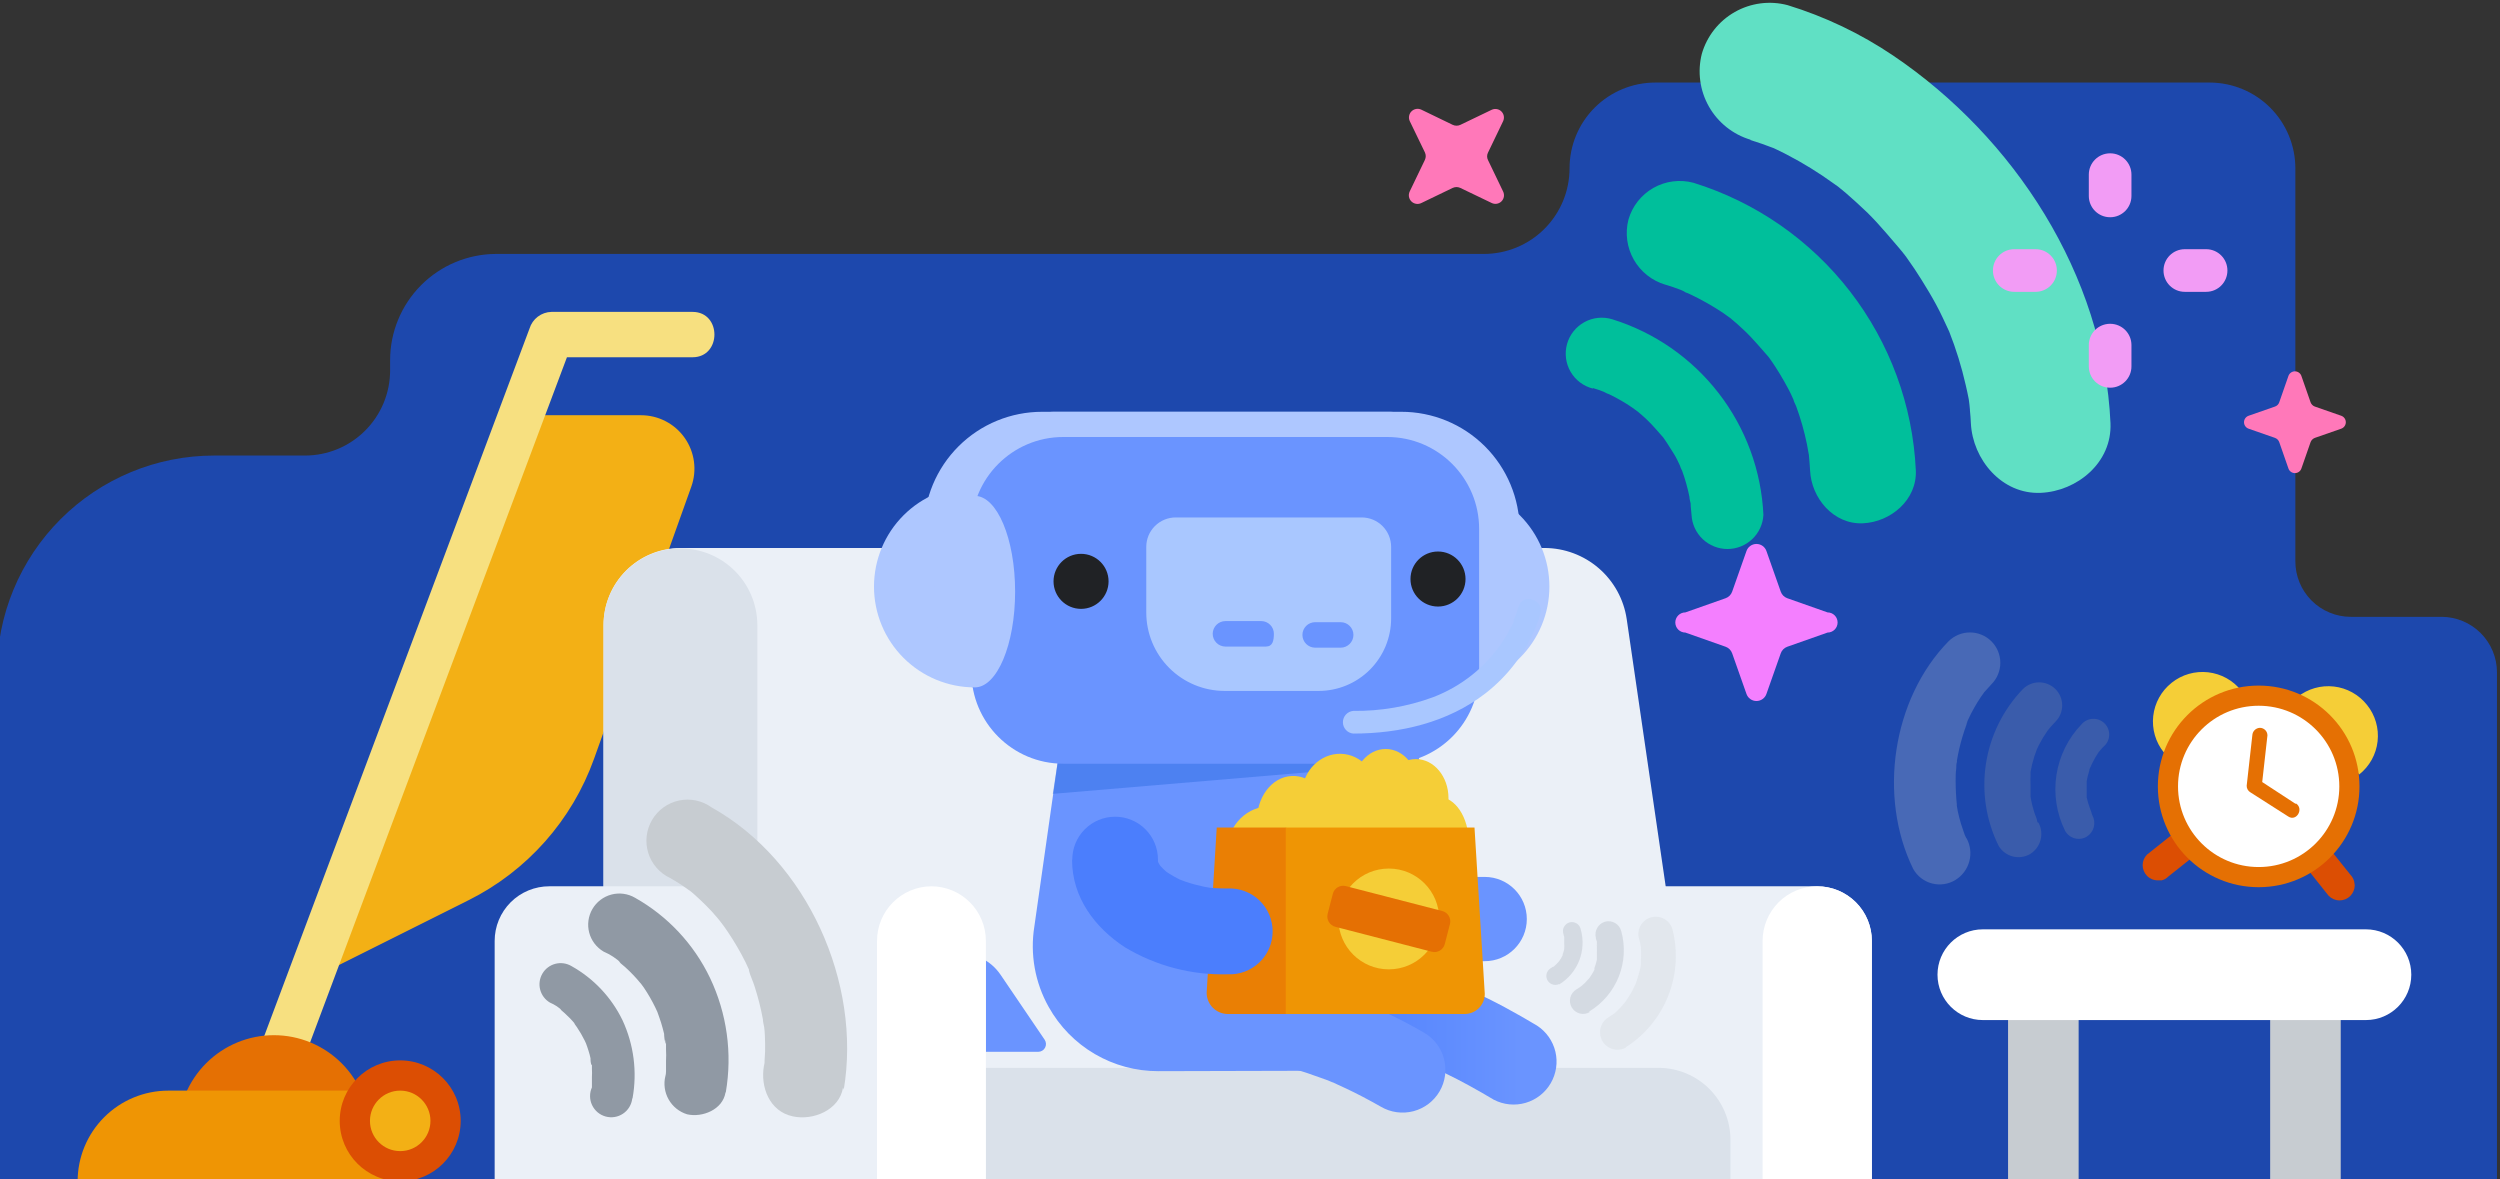 <svg width="248" height="117" fill="none" xmlns="http://www.w3.org/2000/svg">
  <rect width="100%" height="100%" fill="#333333" stroke="none"/>
  <g>
    <path d="M233.2 61.19c-1.459 0-2.858-.58-3.889-1.611-1.032-1.032-1.611-2.43-1.611-3.889v-39c-.003-2.253-.899-4.414-2.493-6.008-1.593-1.593-3.753-2.49-6.007-2.493h-55c-2.254 0-4.416.896-6.01 2.49-1.594 1.594-2.49 3.756-2.49 6.01 0 1.116-.22 2.221-.647 3.253-.427 1.031-1.053 1.968-1.843 2.758-.789.789-1.726 1.415-2.757 1.843-1.031.427-2.137.647-3.253.647h-98c-2.79.011-5.462 1.127-7.431 3.105-1.968 1.978-3.072 4.655-3.069 7.445v1c0 1.111-.219 2.21-.644 3.236-.425 1.026-1.049 1.958-1.834 2.743-.786.785-1.718 1.407-2.745 1.831-1.026.424-2.126.642-3.237.64h-9c-2.829 0-5.631.557-8.245 1.641s-4.989 2.671-6.989 4.672c-2 2.001-3.587 4.377-4.669 6.991C.255 61.108-.301 63.91-.3 66.74v50.45H247.7v-50.5c-.003-1.458-.583-2.855-1.614-3.886-1.031-1.031-2.428-1.611-3.886-1.614h-9z" fill="#1D48AD"/>
    <path d="M61.7 31.19c0 .53-.211 1.039-.586 1.414s-.884.586-1.414.586c-.53 0-1.039-.211-1.414-.586S57.7 31.72 57.7 31.19" fill="#DC4E03"/>
    <path d="M46.5 89.29l-13.8 6.9 19.71-55h11.17c.85-.001 1.687.202 2.442.592.755.39 1.405.956 1.895 1.651.49.694.806 1.496.922 2.338.115.842.027 1.699-.259 2.5l-9.65 27c-2.184 6.099-6.636 11.121-12.43 14.02z" fill="#F3B015"/>
    <path d="M29.87 105.79L39 81.41l14.55-38.8 3.31-8.82-2.16 1.65h14c2.89 0 2.9-4.5 0-4.5h-14c-.489.012-.962.178-1.351.474-.39.296-.676.708-.819 1.175L43.38 57 28.83 95.78l-3.3 8.81c-.157.575-.08 1.19.214 1.708.294.519.781.901 1.356 1.062.575.146 1.184.064 1.701-.228.516-.293.899-.774 1.069-1.342z" fill="#F7E080"/>
    <path d="M36.67 112.19c0-2.52-1.001-4.936-2.783-6.718-1.782-1.781-4.198-2.782-6.718-2.782-2.52 0-4.936 1.001-6.718 2.782-1.782 1.782-2.783 4.198-2.783 6.718h19z" fill="#E57003"/>
    <path d="M16.7 108.19h23v9h-32c0-2.387.948-4.676 2.636-6.364 1.688-1.688 3.977-2.636 6.364-2.636z" fill="#EF9504"/>
    <path d="M39.7 117.19c3.314 0 6-2.686 6-6s-2.686-6-6-6-6 2.686-6 6 2.686 6 6 6z" fill="#DC4E03"/>
    <path d="M39.7 114.19c1.657 0 3-1.343 3-3s-1.343-3-3-3-3 1.343-3 3 1.343 3 3 3z" fill="#F3B015"/>
    <path d="M206.2 99.19h-7v18h7v-18zM232.2 99.19h-7v18h7v-18z" fill="#C7CCD1"/>
    <path d="M234.7 92.19h-38c-2.485 0-4.5 2.015-4.5 4.5s2.015 4.5 4.5 4.5h38c2.485 0 4.5-2.015 4.5-4.5s-2.015-4.5-4.5-4.5z" fill="white"/>
    <path d="M215.43 67.73c-.507.401-.929.899-1.243 1.464-.314.565-.513 1.187-.585 1.829-.073.642-.017 1.292.162 1.913.18.621.481 1.2.886 1.704l7.68-6.13c-.402-.504-.899-.924-1.463-1.237-.565-.312-1.185-.51-1.825-.583-.641-.072-1.29-.018-1.91.16-.619.178-1.198.477-1.702.879zM234.81 69.93c.404.503.705 1.081.885 1.702.18.62.235 1.27.162 1.911-.072.641-.271 1.262-.585 1.827-.313.564-.735 1.061-1.242 1.461l-6.12-7.69c.504-.403 1.083-.702 1.703-.88.621-.178 1.27-.232 1.911-.159.641.073 1.262.273 1.825.587.564.314 1.061.736 1.461 1.242z" fill="#F5CE37"/>
    <path d="M216.47 82l-3.05 2.43-.43.34c-.281.281-.44.662-.44 1.06.005.397.162.777.44 1.06.138.141.303.252.485.328s.378.114.575.112h.4c.252-.066.481-.201.66-.39l3.06-2.43.43-.34c.145-.156.256-.341.325-.542.069-.202.095-.416.075-.628-.008-.371-.15-.726-.4-1-.14-.141-.307-.252-.491-.327-.184-.075-.38-.114-.579-.113h-.39c-.254.068-.486.202-.67.39V82zM228.25 85.4l2.43 3.06.34.42c.283.281.666.44 1.065.44.399 0 .782-.158 1.065-.44.278-.283.435-.663.44-1.06l-.06-.4c-.071-.248-.201-.474-.38-.66l-2.44-3.05-.34-.43c-.21-.209-.477-.352-.768-.41-.291-.058-.592-.028-.866.085-.274.114-.508.305-.673.552-.165.246-.253.536-.253.833l.05.4c.074.248.208.475.39.66z" fill="#DC4E03"/>
    <path d="M224.06 87.01c4.971 0 9-4.029 9-9s-4.029-9-9-9-9 4.029-9 9 4.029 9 9 9z" fill="white" stroke="#E57003" stroke-width="2" stroke-miterlimit="10"/>
    <path d="M227.72 79.74L224 77.31l.37.64.56-5c0-.199-.079-.39-.22-.53-.14-.141-.331-.22-.53-.22-.197.007-.383.089-.522.228s-.221.326-.228.522l-.56 5c-.002.131.032.261.097.375.065.114.159.209.273.275L227 81c.81.53 1.57-.77.76-1.3l-.04.04z" fill="#E57003"/>
    <path d="M131.18 87.92h49.09c1.437 0 2.816.571 3.833 1.587 1.016 1.016 1.587 2.395 1.587 3.833v23.85h-59.93V93.34c0-1.438.571-2.816 1.587-3.833 1.017-1.016 2.396-1.587 3.833-1.587z" fill="#EBF0F7"/>
    <path d="M59.87 107.42h108.21l-6.71-46c-.288-1.96-1.27-3.751-2.768-5.046-1.498-1.296-3.411-2.01-5.392-2.014H67.5c-2.025.003-3.965.809-5.396 2.241C60.673 58.034 59.87 59.975 59.87 62v45.42z" fill="#EBF0F7"/>
    <path d="M67.5 54.4c2.018 0 3.955.8 5.385 2.224C74.315 58.049 75.122 59.982 75.13 62v45.39H59.87V62c.008-2.018.815-3.951 2.245-5.376C63.545 55.2 65.482 54.4 67.5 54.4z" fill="#DAE1EA"/>
    <path d="M180.27 87.92c1.437 0 2.816.571 3.833 1.587 1.016 1.016 1.587 2.395 1.587 3.833v23.85h-10.84V93.34c0-1.438.571-2.816 1.587-3.833 1.017-1.016 2.396-1.587 3.833-1.587z" fill="white"/>
    <path d="M70 105.93h94.52c1.894 0 3.71.752 5.049 2.091 1.339 1.339 2.091 3.155 2.091 5.049v4.12H70v-11.26z" fill="#DAE1EA"/>
    <path d="M112.7 43.65h24.43c1.107-.003 2.204.213 3.228.634 1.023.421 1.954 1.04 2.739 1.821.784.781 1.408 1.709 1.834 2.731.426 1.022.646 2.118.649 3.224v.49h5.17c-.008-3.109-1.25-6.088-3.453-8.282-2.204-2.194-5.188-3.423-8.297-3.418h-34.48c-.369-.001-.735.07-1.076.21-.342.14-.652.346-.914.606s-.47.569-.612.909c-.143.34-.217.706-.218 1.075h11z" fill="#AEC7FF"/>
    <path d="M143.7 48.19c2.652 0 5.196 1.054 7.071 2.929 1.875 1.875 2.929 4.419 2.929 7.071 0 2.652-1.054 5.196-2.929 7.071-1.875 1.875-4.419 2.929-7.071 2.929v-20zM129.7 43.65h-24.43c-1.108-.004-2.206.21-3.231.631-1.025.421-1.957 1.039-2.742 1.82-.786.781-1.41 1.709-1.837 2.732-.427 1.022-.648 2.119-.65 3.227v.49h-5.17c.008-3.109 1.25-6.088 3.453-8.282s5.188-3.423 8.297-3.418h34.48c.745 0 1.461.294 1.991.818.529.524.831 1.236.839 1.982h-11z" fill="#AEC7FF"/>
    <path d="M96.7 48.19c-2.652 0-5.196 1.054-7.071 2.929C87.754 52.994 86.7 55.538 86.7 58.19c0 2.652 1.054 5.196 2.929 7.071C91.504 67.136 94.048 68.19 96.7 68.19v-20z" fill="#AEC7FF"/>
    <path d="M140.39 73.71L105 75.09l-2.39 16.8c-.443 2.751.057 5.57 1.42 8 1.079 1.935 2.656 3.546 4.567 4.666 1.912 1.12 4.088 1.708 6.303 1.704l19.26-.05c2.316-.004 4.574-.729 6.459-2.075 1.885-1.346 3.305-3.246 4.061-5.435.777-2.264.805-4.718.08-7l-4.37-17.99zM99.26 96.7l4.37 6.44c.078.116.123.251.13.391.007.139-.024.278-.089.401-.066.124-.164.227-.284.299-.12.071-.257.109-.397.109h-7.78c-.795.001-1.578-.191-2.281-.561-.704-.369-1.306-.905-1.757-1.559-.45-.655-.734-1.41-.827-2.199-.093-.79.008-1.59.294-2.331.32-.836.863-1.568 1.569-2.117.707-.549 1.551-.893 2.44-.995.889-.102 1.789.042 2.602.416.813.374 1.508.964 2.009 1.706z" fill="#6A94FF"/>
    <path d="M147.28 86.99h-3.97c-2.309 0-4.18 1.871-4.18 4.18 0 2.308 1.871 4.18 4.18 4.18h3.97c2.309 0 4.18-1.871 4.18-4.18 0-2.309-1.871-4.18-4.18-4.18z" fill="#6A94FF"/>
    <path d="M130.66 104.84c.817-.074 1.618-.266 2.38-.57.451-.125.908-.225 1.37-.3-1.79.35-.61.08-.11.06h1c.34 0 .75 0 1.13.08 1 .09-1-.18-.29 0l.72.13c1.085.216 2.155.507 3.2.87.61.2 1.21.44 1.81.67.42.17.34.14-.24-.11l.53.24 1.09.5c1.69.81 3.32 1.72 4.93 2.68.971.506 2.099.62 3.151.316 1.052-.303 1.947-1 2.498-1.946.552-.945.719-2.067.466-3.132-.253-1.065-.907-1.992-1.825-2.588-4.15-2.48-8.73-4.84-13.54-5.74-2.698-.612-5.503-.568-8.18.13-.26.08-.52.17-.77.27-.83.29.24 0 .68 0-.576-.028-1.152.061-1.693.263-.54.201-1.034.51-1.452.908-.417.398-.75.876-.977 1.407-.227.53-.344 1.101-.344 1.678s.117 1.148.344 1.678c.227.53.56 1.009.977 1.406.418.398.912.707 1.452.908.541.202 1.117.291 1.693.263v-.07z" fill="url(#paint0_linear)"/>
    <path opacity=".5" d="M104.44 78.75l35.95-3.04-.79-4.71-34.35 2.43-.81 5.32z" fill="#316EE5"/>
    <path d="M120.45 104.59c.6 0 1.2.06 1.8.12.23 0 1.23.15.33 0-.9-.15.23 0 .48.08.76.12 1.51.27 2.26.44 1.925.434 3.819.995 5.67 1.68.494.16.979.351 1.45.57-.95-.5 0 0 .18.08l.76.35c1.23.57 2.43 1.21 3.61 1.88.482.282 1.015.466 1.568.541.553.076 1.115.042 1.655-.099.54-.142 1.047-.388 1.492-.726.444-.337.818-.759 1.1-1.241.282-.482.466-1.015.541-1.568.076-.553.042-1.115-.099-1.655-.142-.54-.388-1.047-.726-1.492-.337-.444-.759-.818-1.241-1.1-4.267-2.481-8.881-4.308-13.69-5.42-2.338-.587-4.731-.922-7.14-1-1.093.053-2.123.524-2.878 1.317-.755.792-1.176 1.844-1.176 2.938 0 1.094.421 2.146 1.176 2.938.755.793 1.785 1.264 2.878 1.317v.05zM137.61 43.35h-32.13c-5.037 0-9.12 4.083-9.12 9.12v14.17c0 5.037 4.083 9.12 9.12 9.12h32.13c5.037 0 9.12-4.083 9.12-9.12V52.47c0-5.037-4.083-9.12-9.12-9.12z" fill="#6A94FF"/>
    <path d="M116.63 51.33h18.46c.771.003 1.51.31 2.055.855.545.545.852 1.284.855 2.055v7.11c0 1.907-.758 3.736-2.106 5.084-1.348 1.348-3.177 2.106-5.084 2.106h-9.32c-2.063 0-4.042-.82-5.501-2.279-1.459-1.459-2.279-3.438-2.279-5.501v-6.52c.003-.773.311-1.513.859-2.058.547-.545 1.288-.852 2.061-.852z" fill="#A9C7FF"/>
    <path d="M142.65 60.17c1.508 0 2.73-1.222 2.73-2.73s-1.222-2.73-2.73-2.73-2.73 1.222-2.73 2.73 1.222 2.73 2.73 2.73zM107.24 60.4c1.508 0 2.73-1.222 2.73-2.73s-1.222-2.73-2.73-2.73-2.73 1.222-2.73 2.73 1.222 2.73 2.73 2.73z" fill="#202225"/>
    <path d="M132.99 61.72h-2.52c-.701 0-1.27.566-1.27 1.265 0 .699.569 1.265 1.27 1.265h2.52c.701 0 1.27-.566 1.27-1.265 0-.699-.569-1.265-1.27-1.265zM125.56 64.14h-4c-.335-.003-.656-.138-.892-.376s-.368-.559-.368-.894c.003-.333.136-.652.372-.888.236-.236.555-.369.888-.372h3.55c.166 0 .331.033.485.097.153.064.292.158.41.276.117.118.209.258.272.412.063.154.094.319.093.485-.01.68-.11 1.26-.81 1.26z" fill="#6A94FF"/>
    <path d="M128.58 86.027c2.024-.099 3.566-2.205 3.444-4.704-.122-2.499-1.862-4.444-3.887-4.345-2.024.099-3.566 2.205-3.444 4.704.122 2.499 1.862 4.444 3.887 4.345z" fill="#F5CE37"/>
    <path d="M130.038 84.728c.121-2.499-1.651-4.615-3.957-4.726-2.306-.111-4.273 1.825-4.393 4.324-.121 2.499 1.651 4.615 3.957 4.726 2.306.111 4.273-1.825 4.393-4.324zM136.54 79.259c.288-2.192-1.128-4.186-3.162-4.454-2.034-.267-3.916 1.294-4.204 3.486-.288 2.192 1.128 4.186 3.162 4.454 2.034.267 3.916-1.294 4.204-3.486z" fill="#F5CE37"/>
    <path d="M137.46 82.04c1.784 0 3.23-1.733 3.23-3.87s-1.446-3.87-3.23-3.87-3.23 1.733-3.23 3.87 1.446 3.87 3.23 3.87z" fill="#F5CE37"/>
    <path d="M140.46 83.04c1.784 0 3.23-1.733 3.23-3.87s-1.446-3.87-3.23-3.87-3.23 1.733-3.23 3.87 1.446 3.87 3.23 3.87z" fill="#F5CE37"/>
    <path d="M142.67 88.1c1.673 0 3.03-2.028 3.03-4.53 0-2.502-1.357-4.53-3.03-4.53-1.673 0-3.03 2.028-3.03 4.53 0 2.502 1.357 4.53 3.03 4.53zM135.31 85.64c1.872 0 3.39-1.966 3.39-4.39 0-2.425-1.518-4.39-3.39-4.39s-3.39 1.966-3.39 4.39c0 2.425 1.518 4.39 3.39 4.39z" fill="#F5CE37"/>
    <path d="M130.27 86.86c1.889 0 3.42-2.064 3.42-4.61 0-2.546-1.531-4.61-3.42-4.61s-3.42 2.064-3.42 4.61c0 2.546 1.531 4.61 3.42 4.61zM140.18 88.05c1.944 0 3.52-2.064 3.52-4.61 0-2.546-1.576-4.61-3.52-4.61s-3.52 2.064-3.52 4.61c0 2.546 1.576 4.61 3.52 4.61z" fill="#F5CE37"/>
    <path d="M123.62 82.09h-2.92l-1 16.38c-.001.278.052.553.158.81.105.257.26.491.456.688.197.197.43.353.686.46.257.107.532.162.81.162h5.78v-18.5h-3.97z" fill="#EA7F04"/>
    <path d="M146.27 82.09h-18.72v18.5h17.74c.53 0 1.039-.211 1.414-.586.375-.375.586-.884.586-1.414l-1.02-16.5z" fill="#EF9504"/>
    <path d="M137.77 96.16c2.761 0 5-2.239 5-5s-2.239-5-5-5-5 2.239-5 5 2.239 5 5 5z" fill="#F5CE37"/>
    <path d="M143.074 90.374l-9.565-2.472c-.567-.146-1.145.194-1.292.761l-.513 1.985c-.146.567.194 1.145.761 1.292l9.566 2.472c.567.146 1.145-.194 1.291-.761l.513-1.985c.147-.567-.194-1.145-.761-1.292z" fill="#E57003"/>
    <path d="M106.35 85.31c0 3.69 2.24 6.7 5.24 8.66 3.072 1.846 6.607 2.776 10.19 2.68.576.028 1.152-.061 1.692-.263.541-.201 1.035-.51 1.453-.908.417-.398.75-.876.977-1.407.227-.53.344-1.101.344-1.678s-.117-1.148-.344-1.678c-.227-.53-.56-1.009-.977-1.407-.418-.398-.912-.707-1.453-.908-.54-.201-1.116-.29-1.692-.263-.846.002-1.691-.052-2.53-.16l1.13.15c-1.26-.182-2.492-.517-3.67-1l1 .43c-.86-.356-1.673-.816-2.42-1.37l.86.66c-.522-.397-.992-.857-1.4-1.37l.66.86c-.292-.39-.543-.809-.75-1.25l.43 1c-.182-.435-.307-.892-.37-1.36l.15 1.13v-.59c0-1.127-.448-2.208-1.245-3.005-.797-.797-1.878-1.245-3.005-1.245s-2.208.448-3.005 1.245c-.797.797-1.245 1.878-1.245 3.005l-.02.04z" fill="url(#paint1_linear)"/>
    <path d="M54.5 87.92h37.88c1.438 0 2.816.571 3.833 1.587C97.229 90.524 97.8 91.903 97.8 93.34v23.85H49.07V93.34c0-.713.141-1.418.413-2.076.273-.658.673-1.256 1.177-1.76.504-.503 1.103-.902 1.762-1.174.659-.272 1.365-.411 2.077-.41z" fill="#EBF0F7"/>
    <path d="M92.38 87.92c1.438 0 2.816.571 3.833 1.587C97.229 90.524 97.8 91.903 97.8 93.34v23.85H87V93.34c0-1.431.566-2.803 1.573-3.818 1.008-1.015 2.376-1.591 3.807-1.602z" fill="white"/>
    <path d="M150.61 60.25c-.09.341-.204.675-.34 1l-.09.23c-.11.29 0-.07 0 .1s-.18.41-.28.61c-.248.491-.522.968-.82 1.43-1.675 2.531-4.103 4.472-6.94 5.55-2.529.927-5.206 1.384-7.9 1.35-.28.026-.54.156-.73.364-.189.208-.294.479-.294.761 0 .281.105.552.294.761.19.208.45.338.73.364 4.67 0 9.39-1.1 13.13-4 2.183-1.699 3.889-3.935 4.95-6.49.207-.472.374-.96.5-1.46.32-1.41-1.85-2-2.17-.6l-.04.03z" fill="#A9C7FF"/>
    <path d="M96.7 68.19c2.209 0 4-4.253 4-9.5s-1.791-9.5-4-9.5c-2.209 0-4 4.253-4 9.5s1.791 9.5 4 9.5z" fill="#AEC7FF"/>
    <path d="M158 38.49c.37.11.73.23 1.08.37.35.14.83.44 0 0 .19.1.41.18.61.28.768.37 1.507.798 2.21 1.28l.54.39c.28.19-.64-.53 0 0 .31.25.61.52.91.8.64.6 1.18 1.28 1.77 1.93l-.29-.37.25.35c.13.18.25.36.37.55.12.19.43.68.63 1 .2.32.38.71.55 1.07l.18.4-.19-.44c.06.212.144.417.25.61.304.838.545 1.697.72 2.57 0 .22.08.44.12.66.13.7-.07-.81 0 0 0 .38.07.76.09 1.14.048.913.445 1.772 1.108 2.401.664.629 1.543.98 2.457.98.914 0 1.793-.351 2.457-.98.663-.629 1.06-1.489 1.108-2.401-.203-4.385-1.752-8.6-4.436-12.073-2.684-3.473-6.372-6.035-10.564-7.337-.456-.139-.935-.185-1.409-.136-.475.049-.934.193-1.352.423-.417.23-.785.541-1.081.915-.295.374-.513.803-.64 1.263-.127.46-.16.94-.098 1.413.061.473.217.928.458 1.34.24.411.561.771.943 1.056.381.286.816.492 1.279.607l-.03-.06zM165.15 28.22c.54.16 1.07.34 1.59.54.35.13 1.22.65 0 0 .28.16.61.28.9.42 1.118.529 2.198 1.138 3.23 1.82l.8.57c.41.28-1-.78 0 0 .46.38.9.77 1.33 1.18.95.89 1.74 1.88 2.61 2.85l-.43-.55.38.52c.18.26.37.52.54.79.32.5.63 1 .92 1.52.29.52.56 1 .81 1.58l.27.59-.27-.66c.081.316.199.621.35.91.451 1.228.808 2.488 1.07 3.77l.18 1c.19 1-.11-1.2 0-.08.05.56.1 1.12.13 1.67.12 2.74 2.32 5.38 5.24 5.25 2.74-.12 5.38-2.31 5.25-5.25-.298-6.446-2.577-12.644-6.524-17.749-3.947-5.105-9.372-8.87-15.536-10.781-1.34-.357-2.767-.174-3.974.51-1.206.685-2.095 1.816-2.476 3.15-.342 1.34-.151 2.76.531 3.962.682 1.202 1.804 2.094 3.129 2.488l-.05-.02z" fill="#00BF9B"/>
    <path d="M173.64 13.89c.79.24 1.56.52 2.32.81 1.13.43-1.69-.77 0 0 .43.2.86.41 1.28.63 1.615.837 3.166 1.793 4.64 2.86 1.49 1.09-.87-.73.06 0l1.15.94c.75.65 1.48 1.32 2.19 2 1.34 1.33 2.5 2.79 3.74 4.21-1.44-1.65-.25-.31.05.11s.58.82.86 1.24c.48.72.94 1.47 1.39 2.22.45.75 1 1.74 1.41 2.63.22.45.42.9.63 1.35.52 1.1-.67-1.69 0 0 .681 1.726 1.23 3.501 1.64 5.31.11.47.21.93.3 1.4.09.47.23 2.31 0-.09.07.82.18 1.63.21 2.46.17 3.61 3.07 7.09 6.93 6.92 3.61-.16 7.09-3 6.92-6.92-.66-14.69-9.55-28.35-21.56-36.46-3.224-2.175-6.752-3.86-10.47-5-1.768-.466-3.649-.222-5.239.681-1.59.903-2.764 2.392-3.271 4.149-.448 1.769-.196 3.642.704 5.23.9 1.587 2.378 2.766 4.126 3.29l-.01.03z" fill="#60E0C4"/>
    <g opacity=".5">
      <path opacity=".5" d="M207.56 80.86l-.06-.12c-.13-.27 0 .11 0-.06l-.18-.5c-.133-.352-.24-.713-.32-1.08-.06-.3 0 .16 0 0 .005-.087.005-.173 0-.26v-.51-.84c0 .22 0 .14 0 0 .062-.359.149-.713.26-1.06 0-.16.12-.32.18-.49 0 .13-.08.17 0 0s.09-.2.14-.29c.172-.345.366-.679.58-1 .08-.12.08-.12 0 0l.17-.21c.112-.137.232-.267.36-.39.163-.14.295-.312.388-.506.093-.193.145-.404.153-.619.008-.214-.028-.428-.106-.628-.079-.2-.198-.381-.349-.533-.152-.152-.334-.271-.534-.349-.199-.079-.413-.115-.628-.107-.214.008-.425.06-.618.153-.194.093-.366.225-.506.388-1.328 1.379-2.197 3.135-2.489 5.027-.291 1.892.009 3.828.859 5.543.101.18.236.339.399.466.163.127.35.221.549.275.199.054.407.068.612.04.205-.028.402-.096.58-.201.348-.214.6-.553.704-.948.104-.395.053-.814-.144-1.172v-.02zM202.16 81.62l-.09-.18c-.19-.39.05.17 0-.08s-.18-.49-.26-.74c-.165-.517-.292-1.045-.38-1.58-.08-.45 0 .23 0-.06v-.38-.75c-.015-.283-.015-.567 0-.85v-.38-.05c.091-.525.218-1.043.38-1.55.08-.25.17-.48.26-.72-.07.19-.11.24 0 0s.13-.28.21-.43c.247-.482.528-.947.84-1.39.12-.18.12-.17 0 0 .08-.11.17-.21.25-.31.08-.1.35-.39.53-.58.428-.428.669-1.009.669-1.615 0-.606-.241-1.187-.669-1.615-.428-.428-1.009-.669-1.615-.669-.606 0-1.187.241-1.615.669-1.951 2.028-3.23 4.608-3.661 7.389-.431 2.781.005 5.627 1.251 8.151.307.523.809.904 1.395 1.057.587.154 1.211.068 1.735-.237.511-.316.881-.815 1.034-1.396.152-.581.076-1.198-.214-1.724l-.05.02z" fill="#9099A4"/>
      <path opacity=".5" d="M195.06 83.15c.42.86-.35-.71-.16-.34-.2-.39.14.44 0 0s-.26-.72-.37-1.09c-.11-.37-.23-.83-.32-1.25l-.09-.52c-.12-.58 0 .26 0-.11-.08-.794-.12-1.592-.12-2.39 0-.41 0-.81.06-1.21 0-.23 0-.45.07-.67 0-.5-.13.7 0-.14.132-.798.316-1.586.55-2.36.12-.39.24-.77.38-1.15 0-.11.28-.68 0-.14.07-.16.14-.32.22-.48.352-.75.759-1.472 1.22-2.16.1-.14.2-.27.3-.42.1-.15-.3.33.07-.09.23-.25.45-.51.68-.75.565-.565.882-1.331.882-2.13 0-.799-.317-1.565-.882-2.13s-1.331-.882-2.13-.882c-.799 0-1.565.317-2.13.882-5.59 5.72-7 15.42-3.51 22.56.196.358.464.672.786.923.322.251.692.433 1.087.536.395.103.807.124 1.211.062.403-.062.79-.205 1.136-.422.673-.421 1.16-1.083 1.36-1.85.201-.768.101-1.583-.28-2.28h-.02z" fill="#C7CCD1"/>
    </g>
    <g opacity=".5">
      <path opacity=".5" d="M154.65 97.67c.909-.549 1.613-1.382 2.004-2.37.39-.988.445-2.077.156-3.1-.022-.121-.07-.237-.139-.339-.069-.102-.159-.189-.263-.254-.105-.066-.222-.109-.344-.127-.122-.018-.246-.01-.365.022s-.23.09-.326.168c-.095.078-.174.175-.23.284-.056.11-.089.23-.097.353-.007.123.011.246.054.362 0 .09.05.18.07.26.005.046.005.093 0 .14V93.22c-.005.057-.005.113 0 .17v.29c.02.106.02.214 0 .32 0-.07 0-.17 0 0v.16c-.043.194-.1.384-.17.57 0 0-.07.15 0 0s0 0 0 .07l-.15.27c-.045.085-.099.166-.16.24-.06.1 0 .09 0 0-.031.045-.064.089-.1.13-.137.153-.284.297-.44.43 0 0-.17.13-.07.06s-.06 0-.07 0c-.073.056-.15.106-.23.15-.185.128-.314.321-.362.54-.048.219-.012.449.102.642.114.194.297.337.512.401.215.064.446.045.648-.054l-.03.06zM157.65 100.34c1.331-.803 2.362-2.02 2.935-3.465.573-1.445.655-3.038.235-4.535-.093-.332-.314-.613-.613-.783-.3-.17-.654-.216-.987-.127-.329.098-.607.319-.777.617-.169.298-.217.65-.133.983 0 .13.07.25.1.38.005.067.005.133 0 .2 0 0 .06.32 0 .11-.06-.21 0 .07 0 .12.005.08.005.16 0 .24.01.14.01.28 0 .42v.47c.06-.09 0-.24 0 0 .005.077.005.153 0 .23-.059.29-.142.574-.25.85 0 0-.11.21 0 .05.11-.16 0 .06 0 .1 0 .04-.14.28-.22.41-.08.13-.15.24-.23.35-.08.11-.07.13 0 0-.039.069-.09.13-.15.18-.193.233-.407.447-.64.64 0 0-.25.19-.1.08l-.1.07-.34.22c-.148.087-.277.202-.38.338-.104.137-.179.292-.222.458-.043.166-.053.338-.03.508.024.17.08.333.167.481.087.148.202.277.338.38.137.104.292.179.458.222.166.043.339.053.508.03.17-.024.333-.08.481-.167l-.05-.06z" fill="#9099A4"/>
      <path opacity=".5" d="M161.3 103.87c1.897-1.214 3.363-2.995 4.191-5.09.827-2.095.974-4.397.419-6.58-.122-.44-.414-.814-.811-1.039-.398-.225-.869-.283-1.309-.161-.44.122-.814.414-1.039.811-.225.398-.283.868-.161 1.308.055.167.099.337.13.51l.06.32c.05.21 0-.33 0 0 .025.446.025.894 0 1.34v.33c0 .1-.08.41 0 0 0 .23-.07.45-.12.67-.11.45-.25.88-.4 1.31-.07.18 0 .1 0 0l-.18.37c-.1.2-.2.41-.32.6s-.23.39-.36.58l-.15.22c-.25.36.14-.16 0 0-.282.355-.589.689-.92 1l-.25.21c-.24.21.16-.09 0 0s-.32.22-.49.32c-.398.229-.688.607-.807 1.051-.119.444-.057.916.172 1.314.229.398.607.688 1.051.807.444.119.916.057 1.314-.172l-.02-.03z" fill="#C7CCD1"/>
    </g>
    <path d="M62.75 108.94c.473-2.621.124-5.325-1-7.74-1.099-2.268-2.869-4.142-5.07-5.37-.238-.139-.502-.23-.775-.268-.273-.037-.552-.021-.819.05-.267.07-.517.192-.737.359s-.405.376-.544.614c-.139.238-.23.502-.268.775-.037.273-.021.552.05.819.07.267.192.517.359.737.167.22.376.405.614.544.443.187.849.451 1.2.78-.08-.1-.25-.2-.05 0l.3.26c.19.17.38.36.56.54.18.18.31.35.47.53.34.39-.26-.36 0 .06l.18.25c.291.428.551.876.78 1.34.049.09.093.184.13.28.22.45-.1-.28 0 0s.18.49.25.73c.081.246.147.496.2.75 0 .14 0 .6.14.69v-.17c.005.05.005.1 0 .15v.39c.015.263.015.527 0 .79v.72c.009.133.009.267 0 .4 0-.06.07-.48 0-.08-.124.276-.188.576-.185.878.002.303.07.602.199.876s.315.517.546.713c.231.195.502.338.794.419.292.081.598.098.896.05.299-.048.584-.161.835-.33.251-.168.463-.389.621-.648.158-.258.258-.547.294-.848l.03-.04zM72 108.35c.661-3.855.113-7.82-1.57-11.35-1.603-3.346-4.197-6.119-7.43-7.94-.351-.205-.738-.339-1.141-.394-.402-.055-.812-.03-1.204.073-.393.103-.761.282-1.085.528-.323.245-.595.552-.8.903-.205.351-.339.738-.394 1.141-.055.402-.03.812.073 1.204.103.393.282.761.528 1.085.245.323.552.595.903.8.654.279 1.253.671 1.77 1.16-.12-.16-.37-.31-.08 0l.44.37c.29.26.56.53.83.81.27.28.46.51.68.77.51.58-.36-.54.08.09l.27.37c.431.638.815 1.306 1.15 2 .06.14.13.28.19.41.32.67-.14-.41 0 0s.26.71.37 1.07c.11.36.21.73.3 1.1 0 .21.05.88.19 1-.05-.4-.06-.49 0-.25.005.077.005.153 0 .23v.57c.02.386.02.774 0 1.16v1c0.0.198-.02.396-.06.59 0-.09.11-.7 0-.12-.197.791-.082 1.627.32 2.336.402.709 1.061 1.237 1.84 1.474 1.5.34 3.52-.46 3.8-2.16l.03-.03z" fill="#9099A4"/>
    <path d="M83.7 108.1c1.78-10.58-3.61-22.7-13.1-28-.46-.334-.985-.568-1.541-.688-.556-.119-1.131-.121-1.688-.005-.557.116-1.083.347-1.545.679-.462.331-.85.756-1.138 1.246-.288.49-.471 1.035-.537 1.6-.065.565-.012 1.137.157 1.681.169.543.449 1.045.824 1.473.374.428.834.774 1.349 1.014.36.21.72.42 1.07.65l.65.45c.36.26.47.39.06 0 .829.69 1.614 1.432 2.35 2.22.37.4.72.83 1.06 1.25-.6-.74.09.13.16.24l.38.55c.647.961 1.232 1.963 1.75 3 .12.26.24.51.35.76.33.71-.11-.35 0 .11.11.46.39 1 .56 1.57.339 1.055.61 2.13.81 3.22 0 .26.09.53.13.8-.08-.54-.06-.43 0 0s.08 1.07.09 1.61c.01.54 0 1.06-.05 1.59.011.262-.013.524-.07.78 0-.1.15-.93 0-.16-.36 2.1.55 4.5 2.85 5 2 .45 4.64-.6 5-2.86l.07.22z" fill="#C7CCD1"/>
    <path d="M144.1 12.38l-3.1-1.5c-.158-.076-.336-.102-.509-.074-.174.028-.334.108-.46.23-.127.122-.213.28-.247.452-.034.172-.014.351.056.511l1.51 3.12c.054.116.083.242.083.37 0 .128-.029.254-.083.37L139.84 19c-.077.162-.102.343-.071.52.031.176.117.339.244.464.128.126.292.208.469.236.177.028.358 0.0.518-.08l3.11-1.5c.117-.055.245-.083.375-.083s.258.028.375.083l3.12 1.5c.159.076.338.101.512.07.174-.03.334-.114.458-.239s.206-.286.235-.46c.029-.174.002-.353-.075-.511l-1.5-3.12c-.059-.115-.089-.241-.089-.37s.03-.256.089-.37l1.5-3.12c.073-.157.097-.332.069-.502-.029-.171-.109-.328-.229-.452-.121-.124-.277-.208-.446-.241-.17-.033-.346-.014-.504.055l-3.12 1.5c-.121.059-.255.09-.39.09s-.269-.031-.39-.09z" fill="#FF78B9"/>
    <path d="M176.65 58.69l-1.41-4c-.068-.212-.201-.397-.381-.528-.18-.131-.396-.202-.619-.202-.223 0-.439.071-.619.202s-.313.316-.381.528l-1.41 4c-.052.149-.136.285-.247.397-.11.112-.245.199-.393.253l-4 1.41c-.265 0-.52.105-.707.293-.188.188-.293.442-.293.707 0 .265.105.52.293.707.187.188.442.293.707.293l4 1.41c.148.054.283.14.393.253.111.113.195.248.247.397l1.41 4c.068.212.201.397.381.528.18.131.396.202.619.202.223 0 .439-.071.619-.202s.313-.316.381-.528l1.41-4c.052-.149.136-.285.246-.397.111-.112.246-.199.394-.253l4-1.41c.265 0 .52-.105.707-.293.188-.188.293-.442.293-.707 0-.265-.105-.52-.293-.707-.187-.188-.442-.293-.707-.293l-4-1.41c-.148-.054-.283-.14-.394-.253-.11-.113-.194-.248-.246-.397z" fill="#F47FFF"/>
    <path d="M229.21 39.91l-.91-2.61c-.045-.135-.132-.253-.248-.336-.115-.083-.254-.128-.397-.128-.143 0-.282.045-.397.128-.116.083-.203.201-.248.336l-.91 2.61c-.033.098-.088.186-.161.259-.073.073-.161.128-.259.161l-2.61.91c-.135.045-.253.132-.336.247-.084.116-.129.255-.129.398s.045.282.129.398c.083.116.201.202.336.247l2.61.91c.097.035.184.091.257.163.072.072.128.16.163.257l.91 2.61c.045.135.132.253.248.336.115.083.254.128.397.128.143 0 .282-.045.397-.128.116-.083.203-.201.248-.336l.91-2.61c.036-.096.092-.183.165-.255.072-.072.159-.129.255-.165l2.61-.91c.135-.045.253-.132.336-.247.084-.116.129-.255.129-.398s-.045-.282-.129-.398c-.083-.116-.201-.202-.336-.247l-2.61-.91c-.097-.035-.184-.091-.257-.163-.072-.073-.128-.16-.163-.257z" fill="#FF78B9"/>
    <path d="M220.96 26.84v-.01c0-1.165-.945-2.11-2.11-2.11h-2.12c-1.165 0-2.11.945-2.11 2.11v.01c0 1.165.945 2.11 2.11 2.11h2.12c1.165 0 2.11-.945 2.11-2.11zM204.04 26.84v-.01c0-1.165-.945-2.11-2.11-2.11h-2.12c-1.165 0-2.11.945-2.11 2.11v.01c0 1.165.945 2.11 2.11 2.11h2.12c1.165 0 2.11-.945 2.11-2.11zM209.32 38.46h.01c1.165 0 2.11-.945 2.11-2.11v-2.12c0-1.165-.945-2.11-2.11-2.11h-.01c-1.165 0-2.11.945-2.11 2.11v2.12c0 1.165.945 2.11 2.11 2.11zM209.32 21.55h.01c1.165 0 2.11-.945 2.11-2.11v-2.12c0-1.165-.945-2.11-2.11-2.11h-.01c-1.165 0-2.11.945-2.11 2.11v2.12c0 1.165.945 2.11 2.11 2.11z" fill="#F29CF5"/>
    <linearGradient id="paint0_linear" x1="130.66" y1="102.56" x2="150.76" y2="102.56" gradientUnits="userSpaceOnUse">
      <stop offset=".04" stop-color="#4B7EFD"/>
      <stop offset=".42" stop-color="#5988FE"/>
      <stop offset="1" stop-color="#6A94FF"/>
    </linearGradient>
    <linearGradient id="paint1_linear" x1="2289.97" y1="1470.35" x2="2529.53" y2="1470.35" gradientUnits="userSpaceOnUse">
      <stop offset=".04" stop-color="#4B7EFD"/>
      <stop offset=".42" stop-color="#5988FE"/>
      <stop offset="1" stop-color="#6A94FF"/>
    </linearGradient>
  </g>
</svg>
